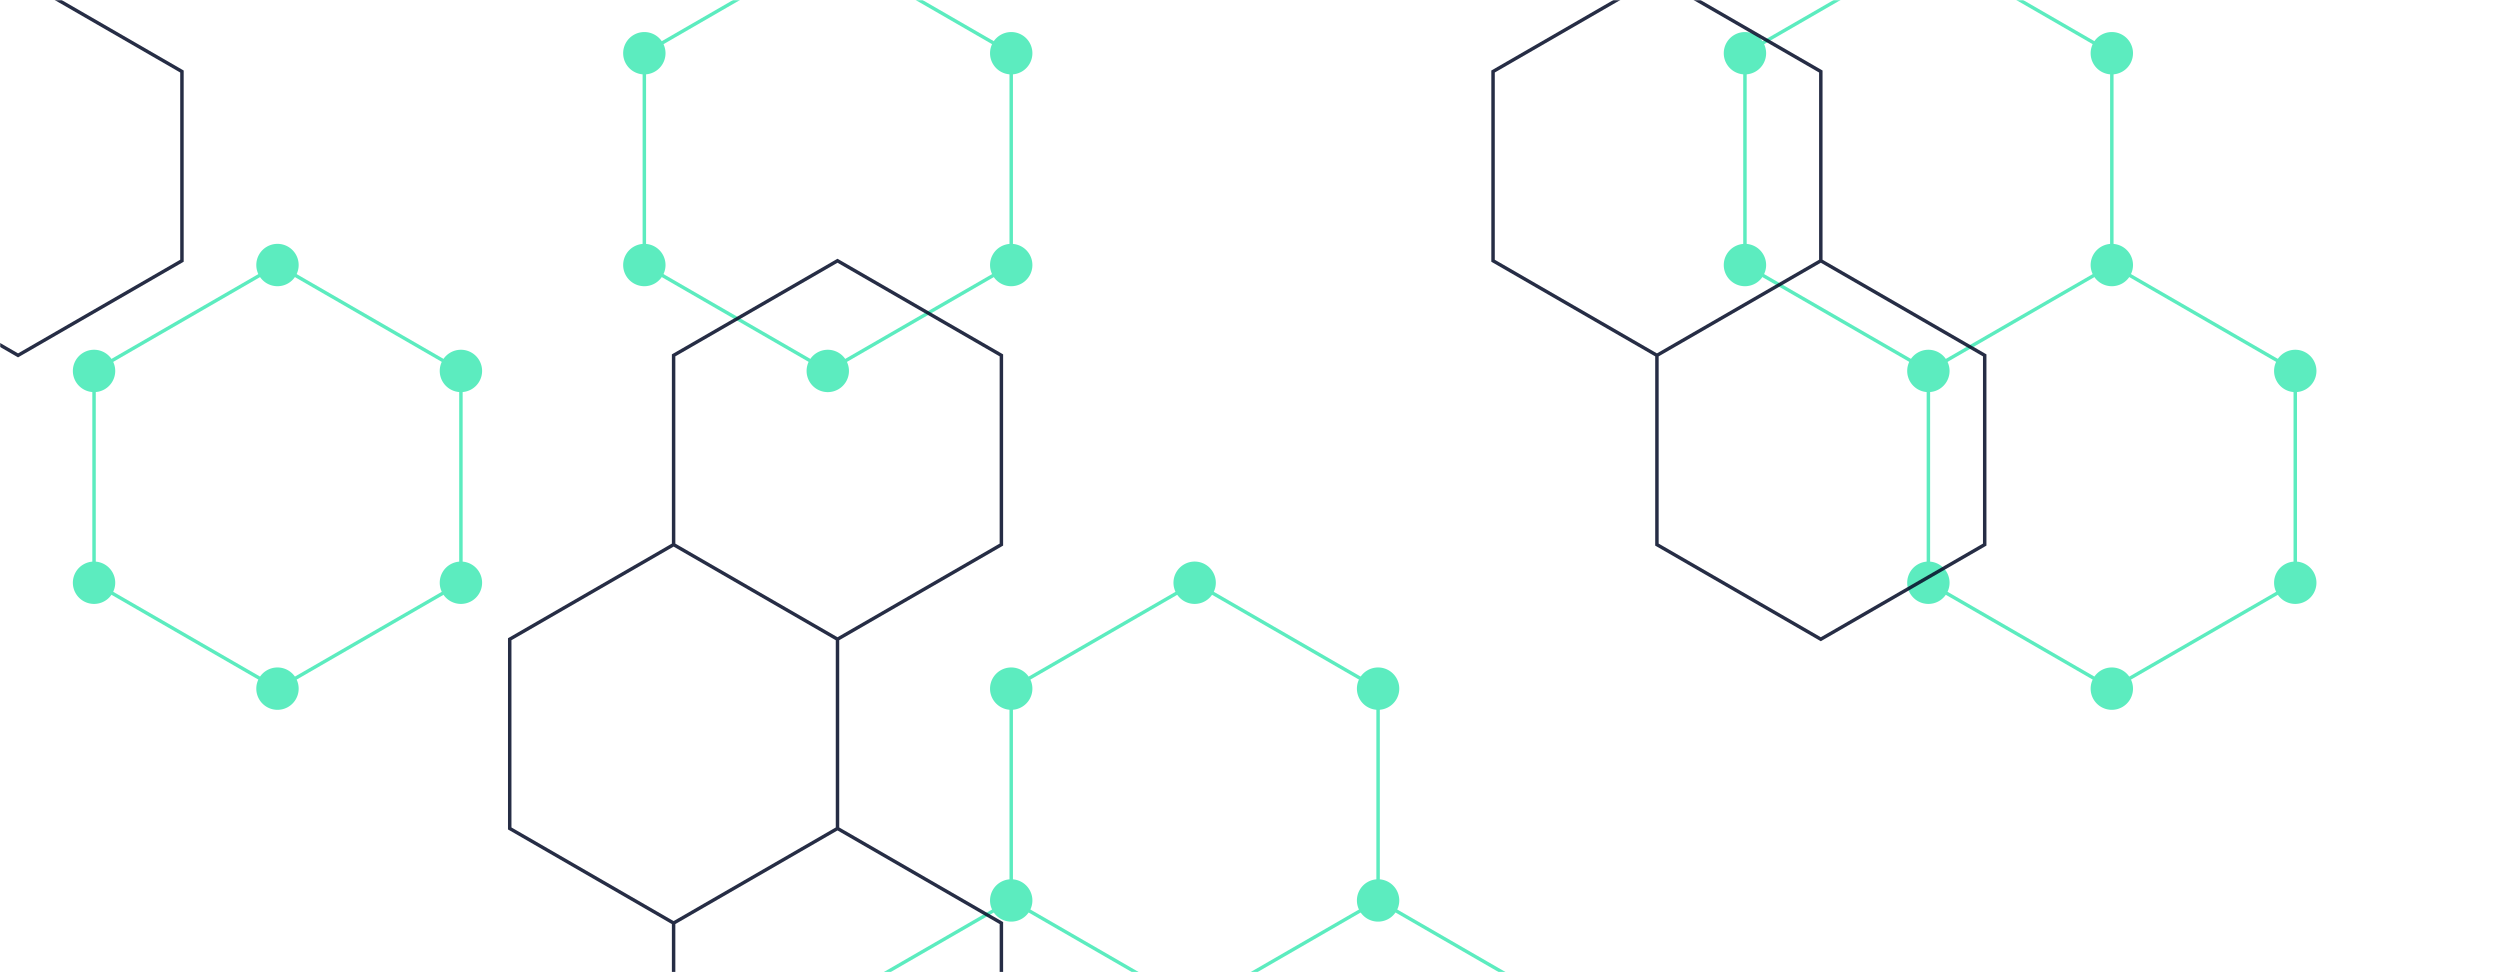<svg xmlns="http://www.w3.org/2000/svg" version="1.1" xmlns:xlink="http://www.w3.org/1999/xlink" xmlns:svgjs="http://svgjs.com/svgjs" width="1440" height="560" preserveAspectRatio="none" viewBox="0 0 1440 560"><g mask="url(&quot;#SvgjsMask1017&quot;)" fill="none"><path d="M159.83 152.66L265.49 213.66L265.49 335.66L159.83 396.66L54.17 335.66L54.17 213.66zM476.8 -30.34L582.46 30.66L582.46 152.66L476.8 213.66L371.14 152.66L371.14 30.66zM582.46 518.66L688.12 579.66L688.12 701.66L582.46 762.66L476.8 701.66L476.8 579.66zM688.12 335.66L793.78 396.66L793.78 518.66L688.12 579.66L582.46 518.66L582.46 396.66zM793.78 518.66L899.43 579.66L899.43 701.66L793.78 762.66L688.12 701.66L688.12 579.66zM1110.75 -30.34L1216.41 30.66L1216.41 152.66L1110.75 213.66L1005.09 152.66L1005.09 30.66zM1216.41 152.66L1322.07 213.66L1322.07 335.66L1216.41 396.66L1110.75 335.66L1110.75 213.66z" stroke="rgba(92, 236, 191, 1)" stroke-width="2"></path><path d="M147.63 152.66 a12.2 12.2 0 1 0 24.4 0 a12.2 12.2 0 1 0 -24.4 0zM253.29 213.66 a12.2 12.2 0 1 0 24.4 0 a12.2 12.2 0 1 0 -24.4 0zM253.29 335.66 a12.2 12.2 0 1 0 24.4 0 a12.2 12.2 0 1 0 -24.4 0zM147.63 396.66 a12.2 12.2 0 1 0 24.4 0 a12.2 12.2 0 1 0 -24.4 0zM41.97 335.66 a12.2 12.2 0 1 0 24.4 0 a12.2 12.2 0 1 0 -24.4 0zM41.97 213.66 a12.2 12.2 0 1 0 24.4 0 a12.2 12.2 0 1 0 -24.4 0zM464.6 -30.34 a12.2 12.2 0 1 0 24.4 0 a12.2 12.2 0 1 0 -24.4 0zM570.26 30.66 a12.2 12.2 0 1 0 24.4 0 a12.2 12.2 0 1 0 -24.4 0zM570.26 152.66 a12.2 12.2 0 1 0 24.4 0 a12.2 12.2 0 1 0 -24.4 0zM464.6 213.66 a12.2 12.2 0 1 0 24.4 0 a12.2 12.2 0 1 0 -24.4 0zM358.94 152.66 a12.2 12.2 0 1 0 24.4 0 a12.2 12.2 0 1 0 -24.4 0zM358.94 30.66 a12.2 12.2 0 1 0 24.4 0 a12.2 12.2 0 1 0 -24.4 0zM570.26 518.66 a12.2 12.2 0 1 0 24.4 0 a12.2 12.2 0 1 0 -24.4 0zM675.92 579.66 a12.2 12.2 0 1 0 24.4 0 a12.2 12.2 0 1 0 -24.4 0zM675.92 701.66 a12.2 12.2 0 1 0 24.4 0 a12.2 12.2 0 1 0 -24.4 0zM570.26 762.66 a12.2 12.2 0 1 0 24.4 0 a12.2 12.2 0 1 0 -24.4 0zM464.6 701.66 a12.2 12.2 0 1 0 24.4 0 a12.2 12.2 0 1 0 -24.4 0zM464.6 579.66 a12.2 12.2 0 1 0 24.4 0 a12.2 12.2 0 1 0 -24.4 0zM675.92 335.66 a12.2 12.2 0 1 0 24.4 0 a12.2 12.2 0 1 0 -24.4 0zM781.58 396.66 a12.2 12.2 0 1 0 24.4 0 a12.2 12.2 0 1 0 -24.4 0zM781.58 518.66 a12.2 12.2 0 1 0 24.4 0 a12.2 12.2 0 1 0 -24.4 0zM570.26 396.66 a12.2 12.2 0 1 0 24.4 0 a12.2 12.2 0 1 0 -24.4 0zM887.23 579.66 a12.2 12.2 0 1 0 24.4 0 a12.2 12.2 0 1 0 -24.4 0zM887.23 701.66 a12.2 12.2 0 1 0 24.4 0 a12.2 12.2 0 1 0 -24.4 0zM781.58 762.66 a12.2 12.2 0 1 0 24.4 0 a12.2 12.2 0 1 0 -24.4 0zM1098.55 -30.34 a12.2 12.2 0 1 0 24.4 0 a12.2 12.2 0 1 0 -24.4 0zM1204.21 30.66 a12.2 12.2 0 1 0 24.4 0 a12.2 12.2 0 1 0 -24.4 0zM1204.21 152.66 a12.2 12.2 0 1 0 24.4 0 a12.2 12.2 0 1 0 -24.4 0zM1098.55 213.66 a12.2 12.2 0 1 0 24.4 0 a12.2 12.2 0 1 0 -24.4 0zM992.89 152.66 a12.2 12.2 0 1 0 24.4 0 a12.2 12.2 0 1 0 -24.4 0zM992.89 30.66 a12.2 12.2 0 1 0 24.4 0 a12.2 12.2 0 1 0 -24.4 0zM1309.87 213.66 a12.2 12.2 0 1 0 24.4 0 a12.2 12.2 0 1 0 -24.4 0zM1309.87 335.66 a12.2 12.2 0 1 0 24.4 0 a12.2 12.2 0 1 0 -24.4 0zM1204.21 396.66 a12.2 12.2 0 1 0 24.4 0 a12.2 12.2 0 1 0 -24.4 0zM1098.55 335.66 a12.2 12.2 0 1 0 24.4 0 a12.2 12.2 0 1 0 -24.4 0z" fill="rgba(92, 236, 191, 1)"></path><path d="M10.4 -13.31L104.8 41.19L104.8 150.19L10.4 204.69L-84 150.19L-84 41.19zM482.4 150.19L576.8 204.69L576.8 313.69L482.4 368.19L388 313.69L388 204.69zM388 313.69L482.4 368.19L482.4 477.19L388 531.69L293.6 477.19L293.6 368.19zM482.4 477.19L576.8 531.69L576.8 640.69L482.4 695.19L388 640.69L388 531.69zM954.39 -13.31L1048.79 41.19L1048.79 150.19L954.39 204.69L860 150.19L860 41.19zM1048.79 150.19L1143.19 204.69L1143.19 313.69L1048.79 368.19L954.39 313.69L954.39 204.69z" stroke="rgba(6, 14, 42, 0.87)" stroke-width="2"></path></g><defs><mask id="SvgjsMask1017"><rect width="1440" height="560" fill="#ffffff"></rect></mask></defs></svg>